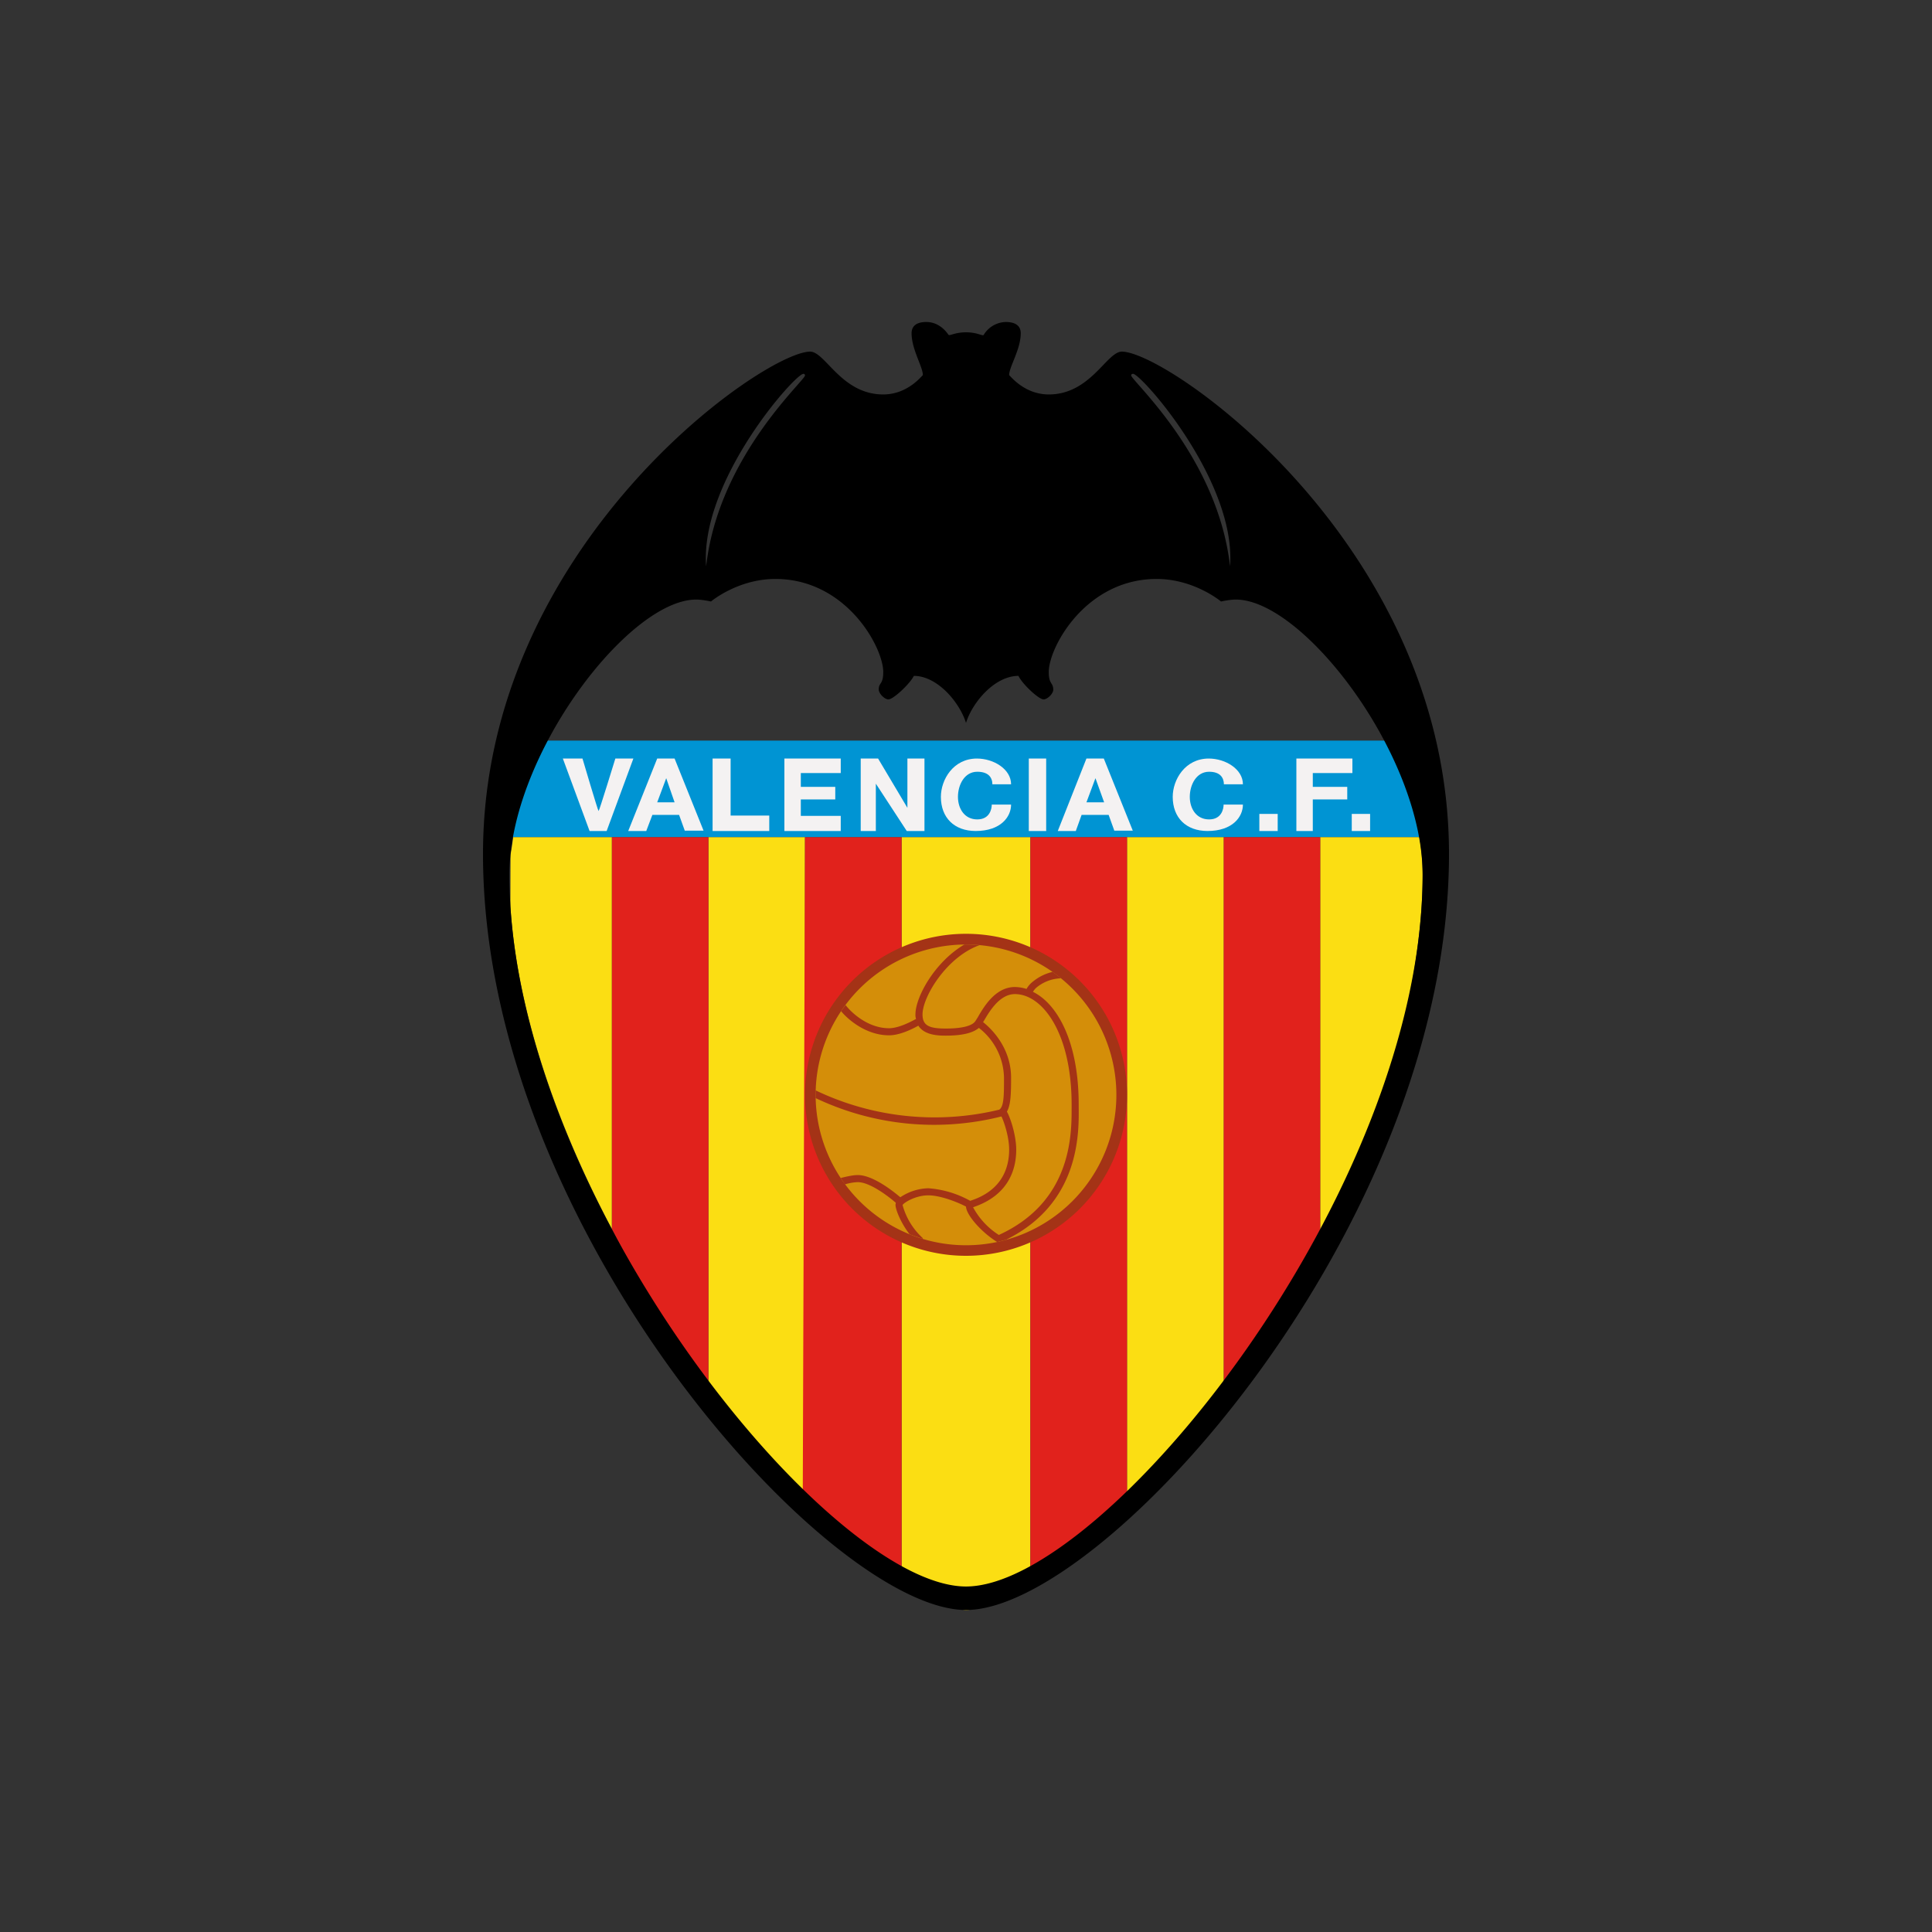 <svg xmlns="http://www.w3.org/2000/svg" width="24" height="24" fill="none" viewBox="0 0 24 24">
    <rect x="0" y="0" width="24" height="24" fill="#333333" stroke="none"/>
    <path fill="#0094D3" d="M6.2 10.4h11.6a3.7 3.7 0 0 0-.4-1.2H6.6c-.212.388-.336.8-.4 1.2"/>
    <path fill="#FBDE13" d="M16.4 10.4v5.2c.72-1.38 1.273-3.332 1.273-4.736a3 3 0 0 0-.04-.464z"/>
    <path fill="#E1221C" d="M15.2 17.4a14.3 14.3 0 0 0 1.2-2v-5h-1.2z"/>
    <path fill="#FBDE13" d="M14 18.6c.416-.4.788-.656 1.2-1.2v-7H14zm-5.2-1.376c.424.552.776 1.04 1.2 1.436V10.4H8.8z"/>
    <path fill="#E1221C" d="M7.6 15.264q.521 1.028 1.2 1.96V10.4H7.6z"/>
    <path fill="#FBDE13" d="M6.34 11.264c.089 1.324.585 2.728 1.26 4V10.4H6.374a3 3 0 0 1-.032.216zm4.86-.864v9.2c.269.088.585.4.8.4.257 0 .48-.28.8-.4v-9.2z"/>
    <path fill="#E1221C" d="M12.8 10.4v9.2c.384-.188.756-.576 1.2-1v-8.2zm-1.6 0H10l-.028 8.26c.456.424.84.772 1.228.94z"/>
    <path fill="#A43316" d="M12 15.6a2 2 0 1 0 0-4 2 2 0 0 0 0 4"/>
    <path fill="#D48E09" d="M12 15.469a1.868 1.868 0 1 0 0-3.736 1.868 1.868 0 0 0 0 3.736"/>
    <path fill="#A43316" d="M13.4 13.761v-.04c0-.772-.26-1.248-.568-1.4a.2.2 0 0 1 .052-.06.5.5 0 0 1 .296-.108 2 2 0 0 0-.104-.08.6.6 0 0 0-.244.12.3.3 0 0 0-.08.092.5.5 0 0 0-.144-.024c-.248 0-.392.256-.464.38l-.028.044c-.04.06-.168.092-.368.092-.212 0-.288-.04-.288-.176 0-.216.296-.712.708-.86a2 2 0 0 0-.168-.008h-.02c-.368.216-.608.652-.608.868q-.002.031.008.056c-.072.04-.22.116-.336.116-.272 0-.48-.208-.54-.288l-.056.076c.1.12.324.3.596.3.128 0 .28-.072.364-.12.076.12.248.124.34.124.204 0 .336-.032.412-.096a.8.8 0 0 1 .312.62c0 .212 0 .36-.06.396a3.42 3.42 0 0 1-2.28-.24v.096c.72.342 1.535.423 2.308.228.036.072.096.26.096.412 0 .22-.084.508-.484.636a1.25 1.25 0 0 0-.52-.156.65.65 0 0 0-.348.112c-.084-.072-.34-.276-.528-.276-.068 0-.16.024-.212.036l.052.08a.6.6 0 0 1 .16-.028c.152 0 .384.18.472.256l-.004.024c0 .064.072.236.176.368l.16.056.004-.008a.86.86 0 0 1-.252-.412c.02-.032.164-.12.32-.12s.38.092.468.14c.004.104.192.32.388.44l.124-.032h-.008c.904-.448.9-1.308.896-1.64zm-.992 1.58a.93.93 0 0 1-.32-.344c.44-.148.536-.468.536-.716 0-.16-.064-.38-.116-.472.048-.08.052-.224.052-.42 0-.38-.252-.616-.348-.692l.008-.012c.064-.108.192-.336.388-.336.34 0 .704.48.704 1.372v.04c0 .32.008 1.164-.904 1.58"/>
    <path fill="#000" d="M13.936 4.368c-.188 0-.388.532-.908.532-.3 0-.472-.224-.492-.24 0-.104.144-.32.144-.52 0-.052-.02-.14-.188-.14a.33.33 0 0 0-.272.16c-.012.02-.076-.032-.22-.032s-.208.052-.22.028c-.016-.024-.108-.156-.272-.156s-.184.088-.184.14c0 .2.14.416.14.52-.02.016-.192.24-.492.24-.52 0-.72-.532-.908-.532C9.488 4.368 6 6.784 6 10.608 6 15.252 10.296 20 12 20s6-4.756 6-9.392c0-3.824-3.488-6.24-4.064-6.24m.14.276c.1 0 1.284 1.332 1.204 2.392-.152-1.36-1.228-2.308-1.228-2.372 0-.016.012-.02.024-.02m-4.096 0c.008 0 .02.004.02.02 0 .064-1.076 1.012-1.228 2.372-.08-1.06 1.104-2.392 1.208-2.392M12 19.708c-1.704 0-5.672-4.88-5.672-8.844 0-1.48 1.48-3.416 2.32-3.416.08 0 .184.024.184.024s.332-.28.8-.28c.88 0 1.34.848 1.34 1.156 0 .16-.056.128-.056.216 0 .052.072.124.12.124.064 0 .272-.2.316-.292.292 0 .568.328.648.584.08-.256.356-.584.652-.584.04.092.248.292.312.292.048 0 .12-.072.12-.12 0-.092-.056-.064-.056-.22 0-.308.46-1.156 1.34-1.156.468 0 .8.28.8.28s.104-.024.184-.024c.84 0 2.32 1.936 2.32 3.416 0 3.964-3.968 8.844-5.672 8.844"/>
    <path fill="#F4F2F2" d="m6.992 9.423.332.9h.212l.332-.9h-.224s-.2.652-.208.652-.2-.652-.2-.652zm1.516.896h.232l-.36-.896h-.216l-.36.9h.224l.076-.2h.332l.072.2zm-.344-.352.112-.3.104.3zm5.676.352h.232l-.36-.896h-.216l-.356.9h.224l.072-.2h.336l.072.2zm-.344-.352.112-.3.108.3zm-4.644-.544v.9h.704v-.192h-.48v-.708zm.892 0v.9h.7v-.188h-.496v-.204h.428v-.156h-.428v-.172h.496v-.18zm6.36 0v.9h.204v-.392h.428v-.156h-.428v-.172h.492v-.18h-.7zm-5.412 0v.9h.188v-.588l.384.588h.22v-.9h-.212v.612l-.364-.612zm1.636.32h.232c0-.188-.216-.32-.424-.32-.296 0-.448.264-.448.476 0 .26.168.424.432.424.312 0 .44-.176.44-.328h-.24c0 .052-.024.184-.18.184-.16 0-.24-.136-.24-.28 0-.148.08-.312.24-.312.14 0 .188.072.188.16zm2.876 0h.236c0-.188-.216-.32-.424-.32-.296 0-.448.264-.448.476 0 .26.168.424.432.424.312 0 .44-.176.44-.328h-.24c0 .052-.024.184-.18.184-.16 0-.24-.136-.24-.28 0-.148.08-.312.24-.312.136 0 .184.072.184.16zm-2.208-.32h-.216v.9h.216zm2.876.688h-.228v.212h.228zm1.148 0h-.228v.212h.228z"/>
</svg>

